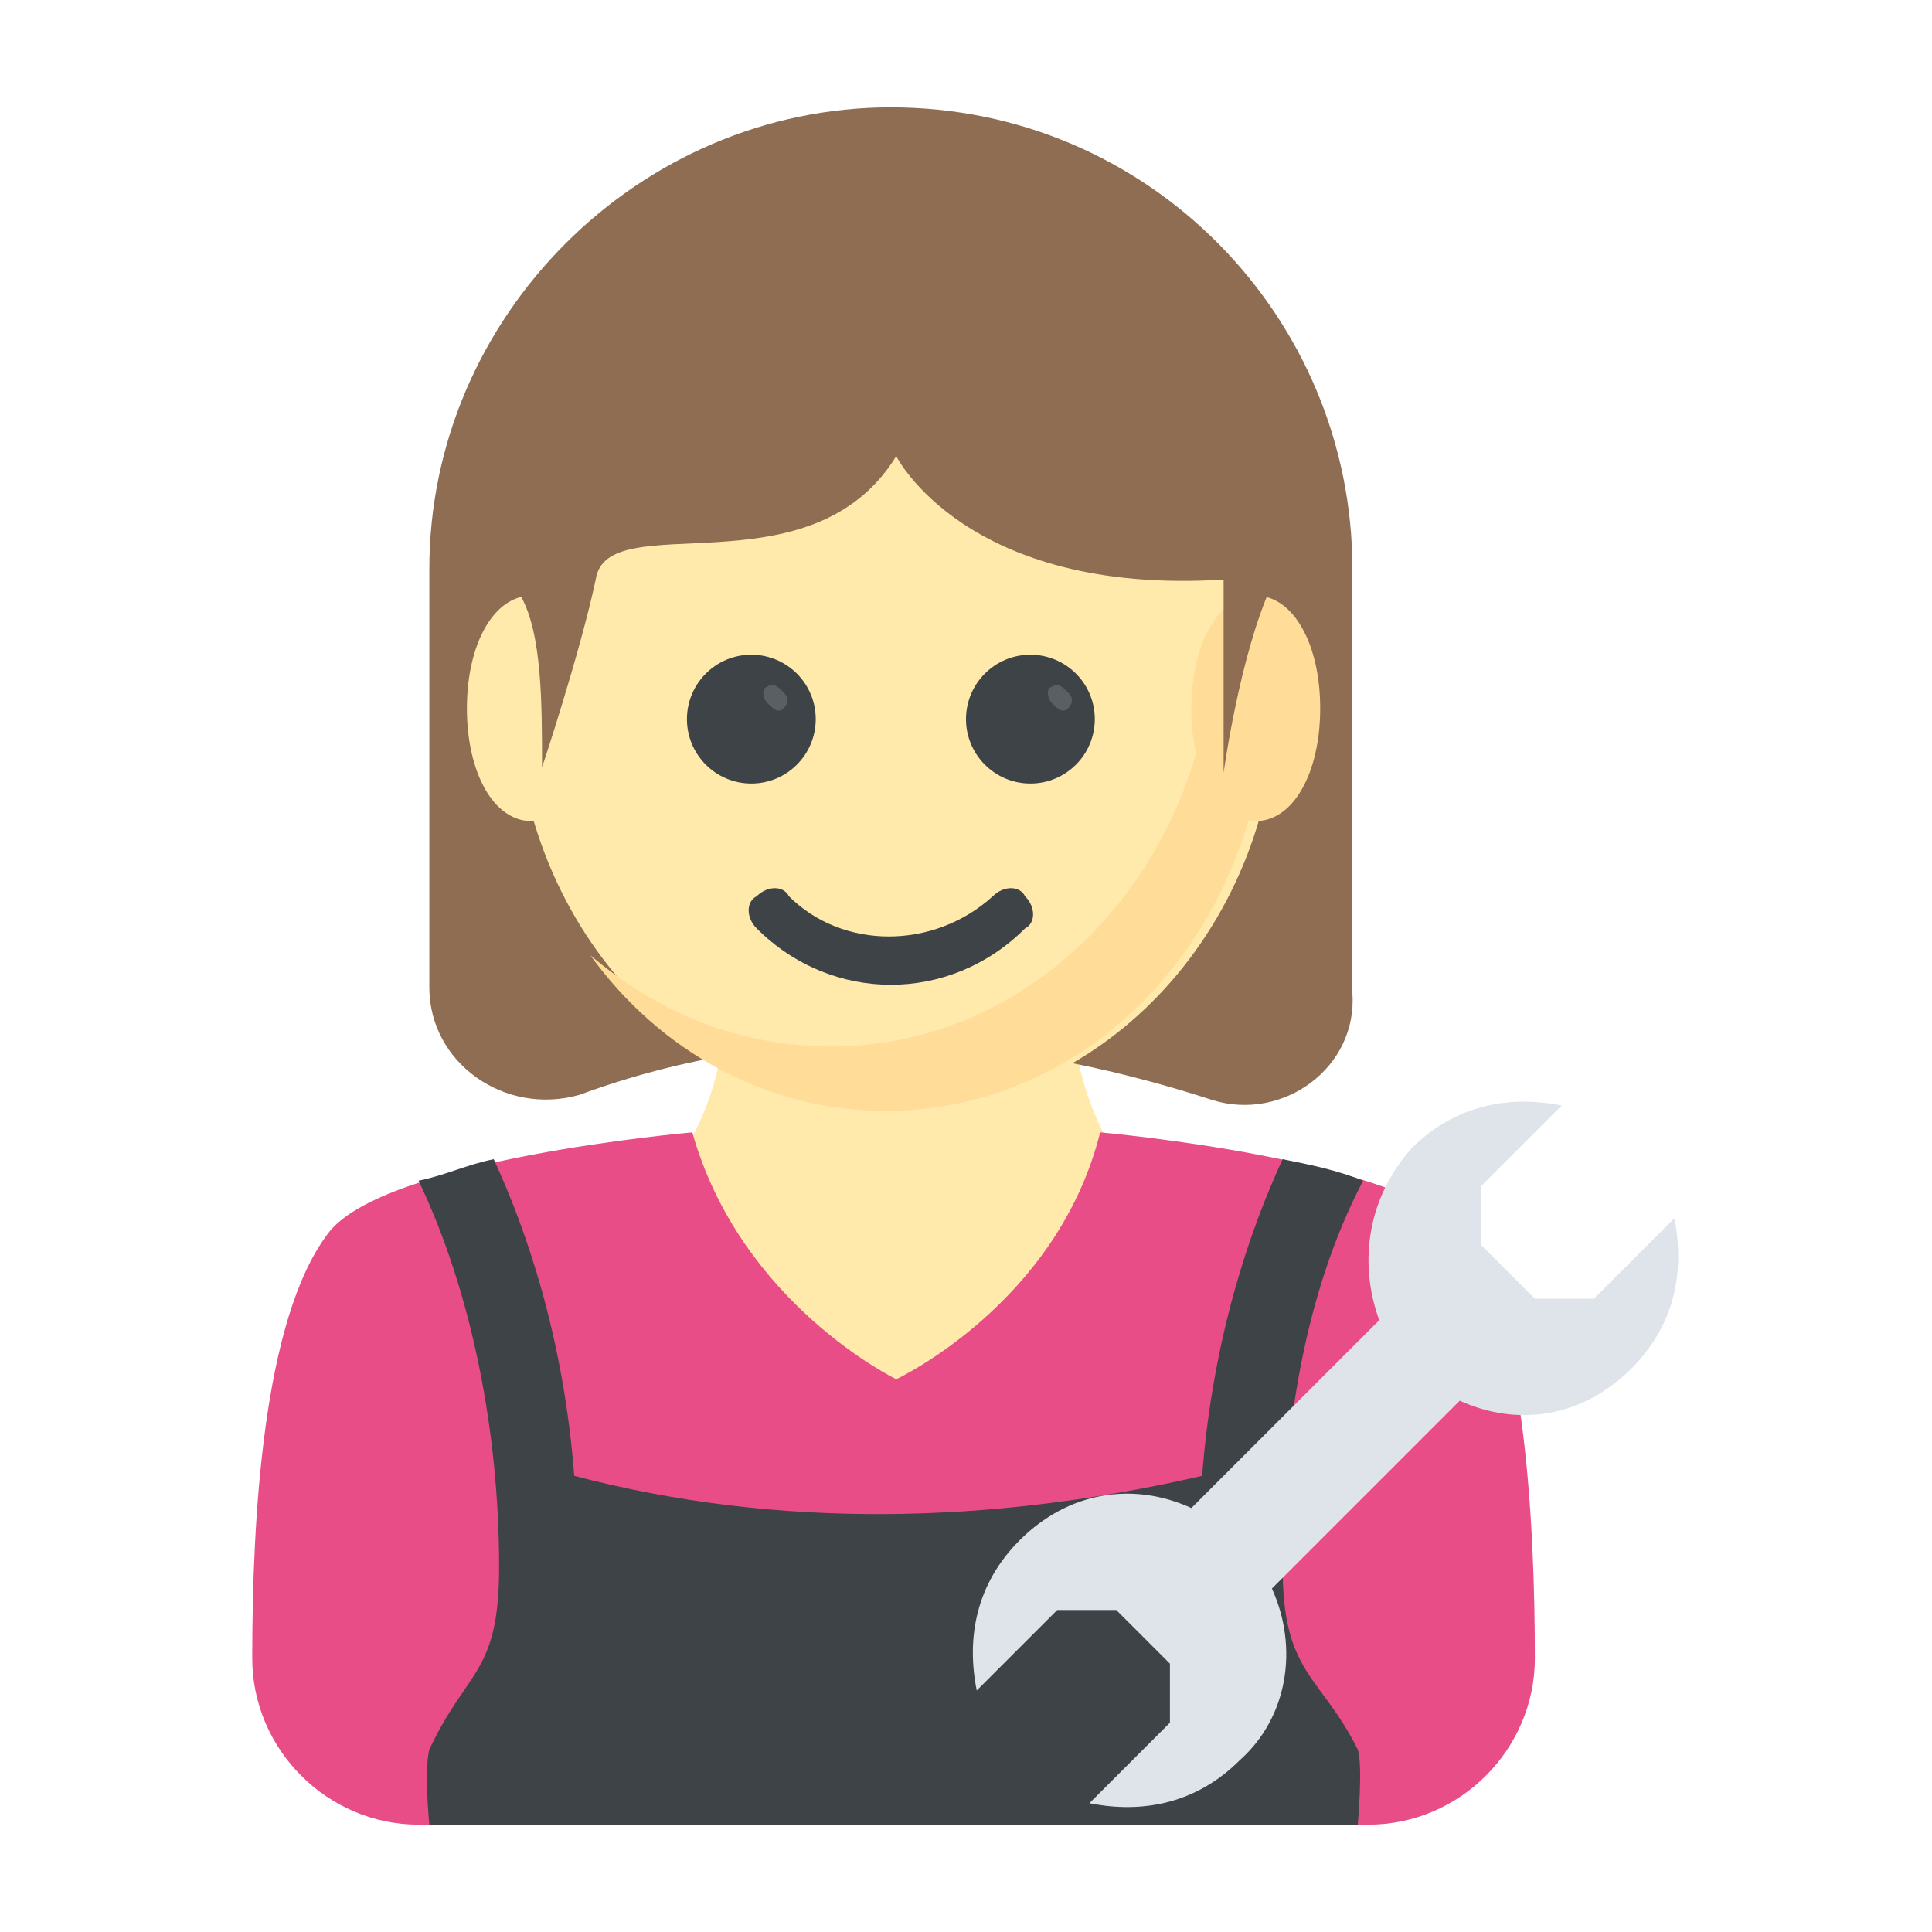 <?xml version="1.0" encoding="utf-8"?>
<!-- Generator: Adobe Illustrator 18.0.0, SVG Export Plug-In . SVG Version: 6.00 Build 0)  -->
<!DOCTYPE svg PUBLIC "-//W3C//DTD SVG 1.1//EN" "http://www.w3.org/Graphics/SVG/1.1/DTD/svg11.dtd">
<svg version="1.1" id="Layer_1" xmlns="http://www.w3.org/2000/svg" xmlns:xlink="http://www.w3.org/1999/xlink" x="0px" y="0px"
	 viewBox="0 0 36 36" enable-background="new 0 0 36 36" xml:space="preserve">
<g>
	<g>
		<g>
			<g>
				<g>
					<g>
						<g>
							<g>
								<g>
									<g>
										<g>
											<path fill="#FFE9AB" d="M23.8,24.7V27c0,9.3-14.3,9.3-14.3,0l0-2.3l2.3-2.1c1.1-1,1.7-2.4,1.7-3.8v-3.1h6.5v3.1
												c0,1.4,0.6,2.8,1.7,3.8L23.8,24.7z"/>
										</g>
									</g>
									<g>
										<g>
											<g>
												<g>
													<g>
														<path fill="#E84D88" d="M28.6,30.9c0,1.7-1.4,3.1-3.1,3.1H7.8c-1.7,0-3.1-1.4-3.1-3.1c0-2.6,0.2-6.3,1.4-7.9
															c1-1.4,6.8-1.9,6.8-1.9c0.9,3.2,3.8,4.6,3.8,4.6s3-1.4,3.8-4.6c0,0,5.7,0.5,6.8,1.9C28.4,24.6,28.6,28.3,28.6,30.9z"
															/>
													</g>
												</g>
											</g>
										</g>
									</g>
									<g>
										<g>
											<path fill="#3E4347" d="M25.3,32.6c0.1,0.3,0,1.4,0,1.4H8c0,0-0.1-1,0-1.4c0.7-1.5,1.3-1.4,1.3-3.4
												c0-2.5-0.5-5.1-1.5-7.2c0,0,0,0,0,0c0.5-0.1,0.9-0.3,1.4-0.4c0.6,1.3,1.3,3.3,1.5,5.9c3.8,1,7.8,0.9,11.7,0
												c0.2-2.6,0.9-4.6,1.5-5.9c0.5,0.1,1,0.2,1.5,0.4c-1.1,2.1-1.5,4.7-1.5,7.2C23.9,31.2,24.6,31.2,25.3,32.6z"/>
										</g>
									</g>
								</g>
							</g>
						</g>
					</g>
				</g>
			</g>
		</g>
		<g>
			<g>
				<g>
					<path fill="#DEE4E9" d="M23.1,32.8c-0.8,0.8-1.8,1-2.8,0.8l1.5-1.5l0-1.1l-1-1l-1.1,0l-1.5,1.5c-0.2-1,0-2,0.8-2.8
						c0.9-0.9,2.1-1.1,3.2-0.6l3.5-3.5c-0.4-1.1-0.2-2.3,0.6-3.2c0.8-0.8,1.8-1,2.8-0.8l-1.5,1.5v1.1l1,1l1.1,0l1.5-1.5
						c0.2,1,0,2-0.8,2.8c-0.9,0.9-2.1,1.1-3.2,0.6l-3.5,3.5C24.2,30.7,24,32,23.1,32.8z"/>
				</g>
			</g>
		</g>
	</g>
	<g>
		<g>
			<g>
				<g>
					<g>
						<path fill="#8F6D52" d="M22.6,20.5c-4-1.3-8-1.5-11.8-0.1C9.4,20.8,8,19.8,8,18.4l0-7.8C8,5.9,11.9,2,16.6,2h0
							c4.8,0,8.6,3.9,8.6,8.6l0,7.9C25.3,19.9,23.9,20.9,22.6,20.5z"/>
					</g>
				</g>
			</g>
			<g>
				<g>
					<g>
						<g>
							<g>
								<g>
									<g>
										<g>
											<g>
												<g>
													<g>
														<g>
															<g>
																<g>
																	<g>
																		<g>
																			<g>
																				<g>
																					<g>
																						<g>
																							<g>
																								<g>
																									<g>
																										<g>
																											<g>
																												<g>
																													<path fill="#FFE9AB" d="M23.8,12.9c0,4.3-3.2,7.8-7.1,7.8c-3.9,0-7.1-3.5-7.1-7.8
																														c0-4.3,3.2-7.8,7.1-7.8C20.6,5.1,23.8,8.6,23.8,12.9z"/>
																												</g>
																											</g>
																										</g>
																									</g>
																								</g>
																							</g>
																						</g>
																					</g>
																				</g>
																				<g>
																					<g>
																						<g>
																							<g>
																								<g>
																									<g>
																										<g>
																											<g>
																												<g>
																													<path fill="#FFDC97" d="M22.5,13.1c-0.6,3.6-3.5,6.4-7,6.4c-1.7,0-3.2-0.6-4.5-1.7
																														c1.3,1.8,3.3,2.9,5.5,2.9c3.9,0,7-3.4,7.1-7.6H22.5z"/>
																												</g>
																											</g>
																										</g>
																									</g>
																								</g>
																							</g>
																						</g>
																					</g>
																				</g>
																			</g>
																		</g>
																	</g>
																</g>
															</g>
														</g>
													</g>
												</g>
											</g>
										</g>
									</g>
								</g>
							</g>
						</g>
					</g>
				</g>
			</g>
			<g>
				<g>
					<g>
						<path fill="#3E4347" d="M14.1,17.3c-0.2-0.2-0.2-0.5,0-0.6c0.2-0.2,0.5-0.2,0.6,0c1,1,2.7,1,3.8,0c0.2-0.2,0.5-0.2,0.6,0
							c0.2,0.2,0.2,0.5,0,0.6C17.7,18.7,15.5,18.7,14.1,17.3z"/>
					</g>
				</g>
			</g>
			<g>
				<g>
					<g>
						<g>
							<g>
								<g>
									<path fill="#FFDC97" d="M24.6,13.2c0,1.2-0.5,2.1-1.2,2.1c-0.7,0-1.2-0.9-1.2-2.1s0.5-2.1,1.2-2.1
										C24.1,11.1,24.6,12,24.6,13.2z"/>
								</g>
							</g>
						</g>
					</g>
				</g>
				<g>
					<g>
						<g>
							<g>
								<g>
									<path fill="#FFE9AB" d="M11.1,13.2c0,1.2-0.5,2.1-1.2,2.1c-0.7,0-1.2-0.9-1.2-2.1s0.5-2.1,1.2-2.1
										C10.5,11.1,11.1,12,11.1,13.2z"/>
								</g>
							</g>
						</g>
					</g>
				</g>
			</g>
			<g>
				<g>
					<g>
						<path fill="#8F6D52" d="M10.1,14.3c0,0,0.7-2.1,1-3.5c0.2-1.4,4,0.3,5.6-2.3c0,0,1.3,2.6,6.1,2.3l0,3.6l0,0
							c0,0,0.3-2.2,0.9-3.5c0.6-1.2,0.8-1.3,0.6-1.9c-0.2-0.6-2-3.5-3.2-4.1s-2-1.2-3.2-1.3c-1.2-0.1-1.9-0.5-3,0.2s-2.5,2-3.1,2.7
							S9.4,9.1,9.3,9.4c-0.1,0.4,0.4,1.7,0.4,1.7C10.1,11.8,10.1,13.1,10.1,14.3L10.1,14.3z"/>
					</g>
				</g>
			</g>
		</g>
		<g>
			<g>
				<g>
					<g>
						<g>
							<circle fill="#3E4347" cx="14" cy="13.4" r="1.2"/>
						</g>
					</g>
				</g>
				<g>
					<g>
						<g>
							<path fill="#5A5F63" d="M14.6,13.2c-0.1,0.1-0.2,0-0.3-0.1c-0.1-0.1-0.1-0.3,0-0.3c0.1-0.1,0.2,0,0.3,0.1
								C14.7,13,14.7,13.1,14.6,13.2z"/>
						</g>
					</g>
				</g>
			</g>
			<g>
				<g>
					<g>
						<g>
							<circle fill="#3E4347" cx="19.2" cy="13.4" r="1.2"/>
						</g>
					</g>
				</g>
				<g>
					<g>
						<g>
							<path fill="#5A5F63" d="M19.9,13.2c-0.1,0.1-0.2,0-0.3-0.1c-0.1-0.1-0.1-0.3,0-0.3c0.1-0.1,0.2,0,0.3,0.1
								C20,13,20,13.1,19.9,13.2z"/>
						</g>
					</g>
				</g>
			</g>
		</g>
	</g>
</g>
</svg>
